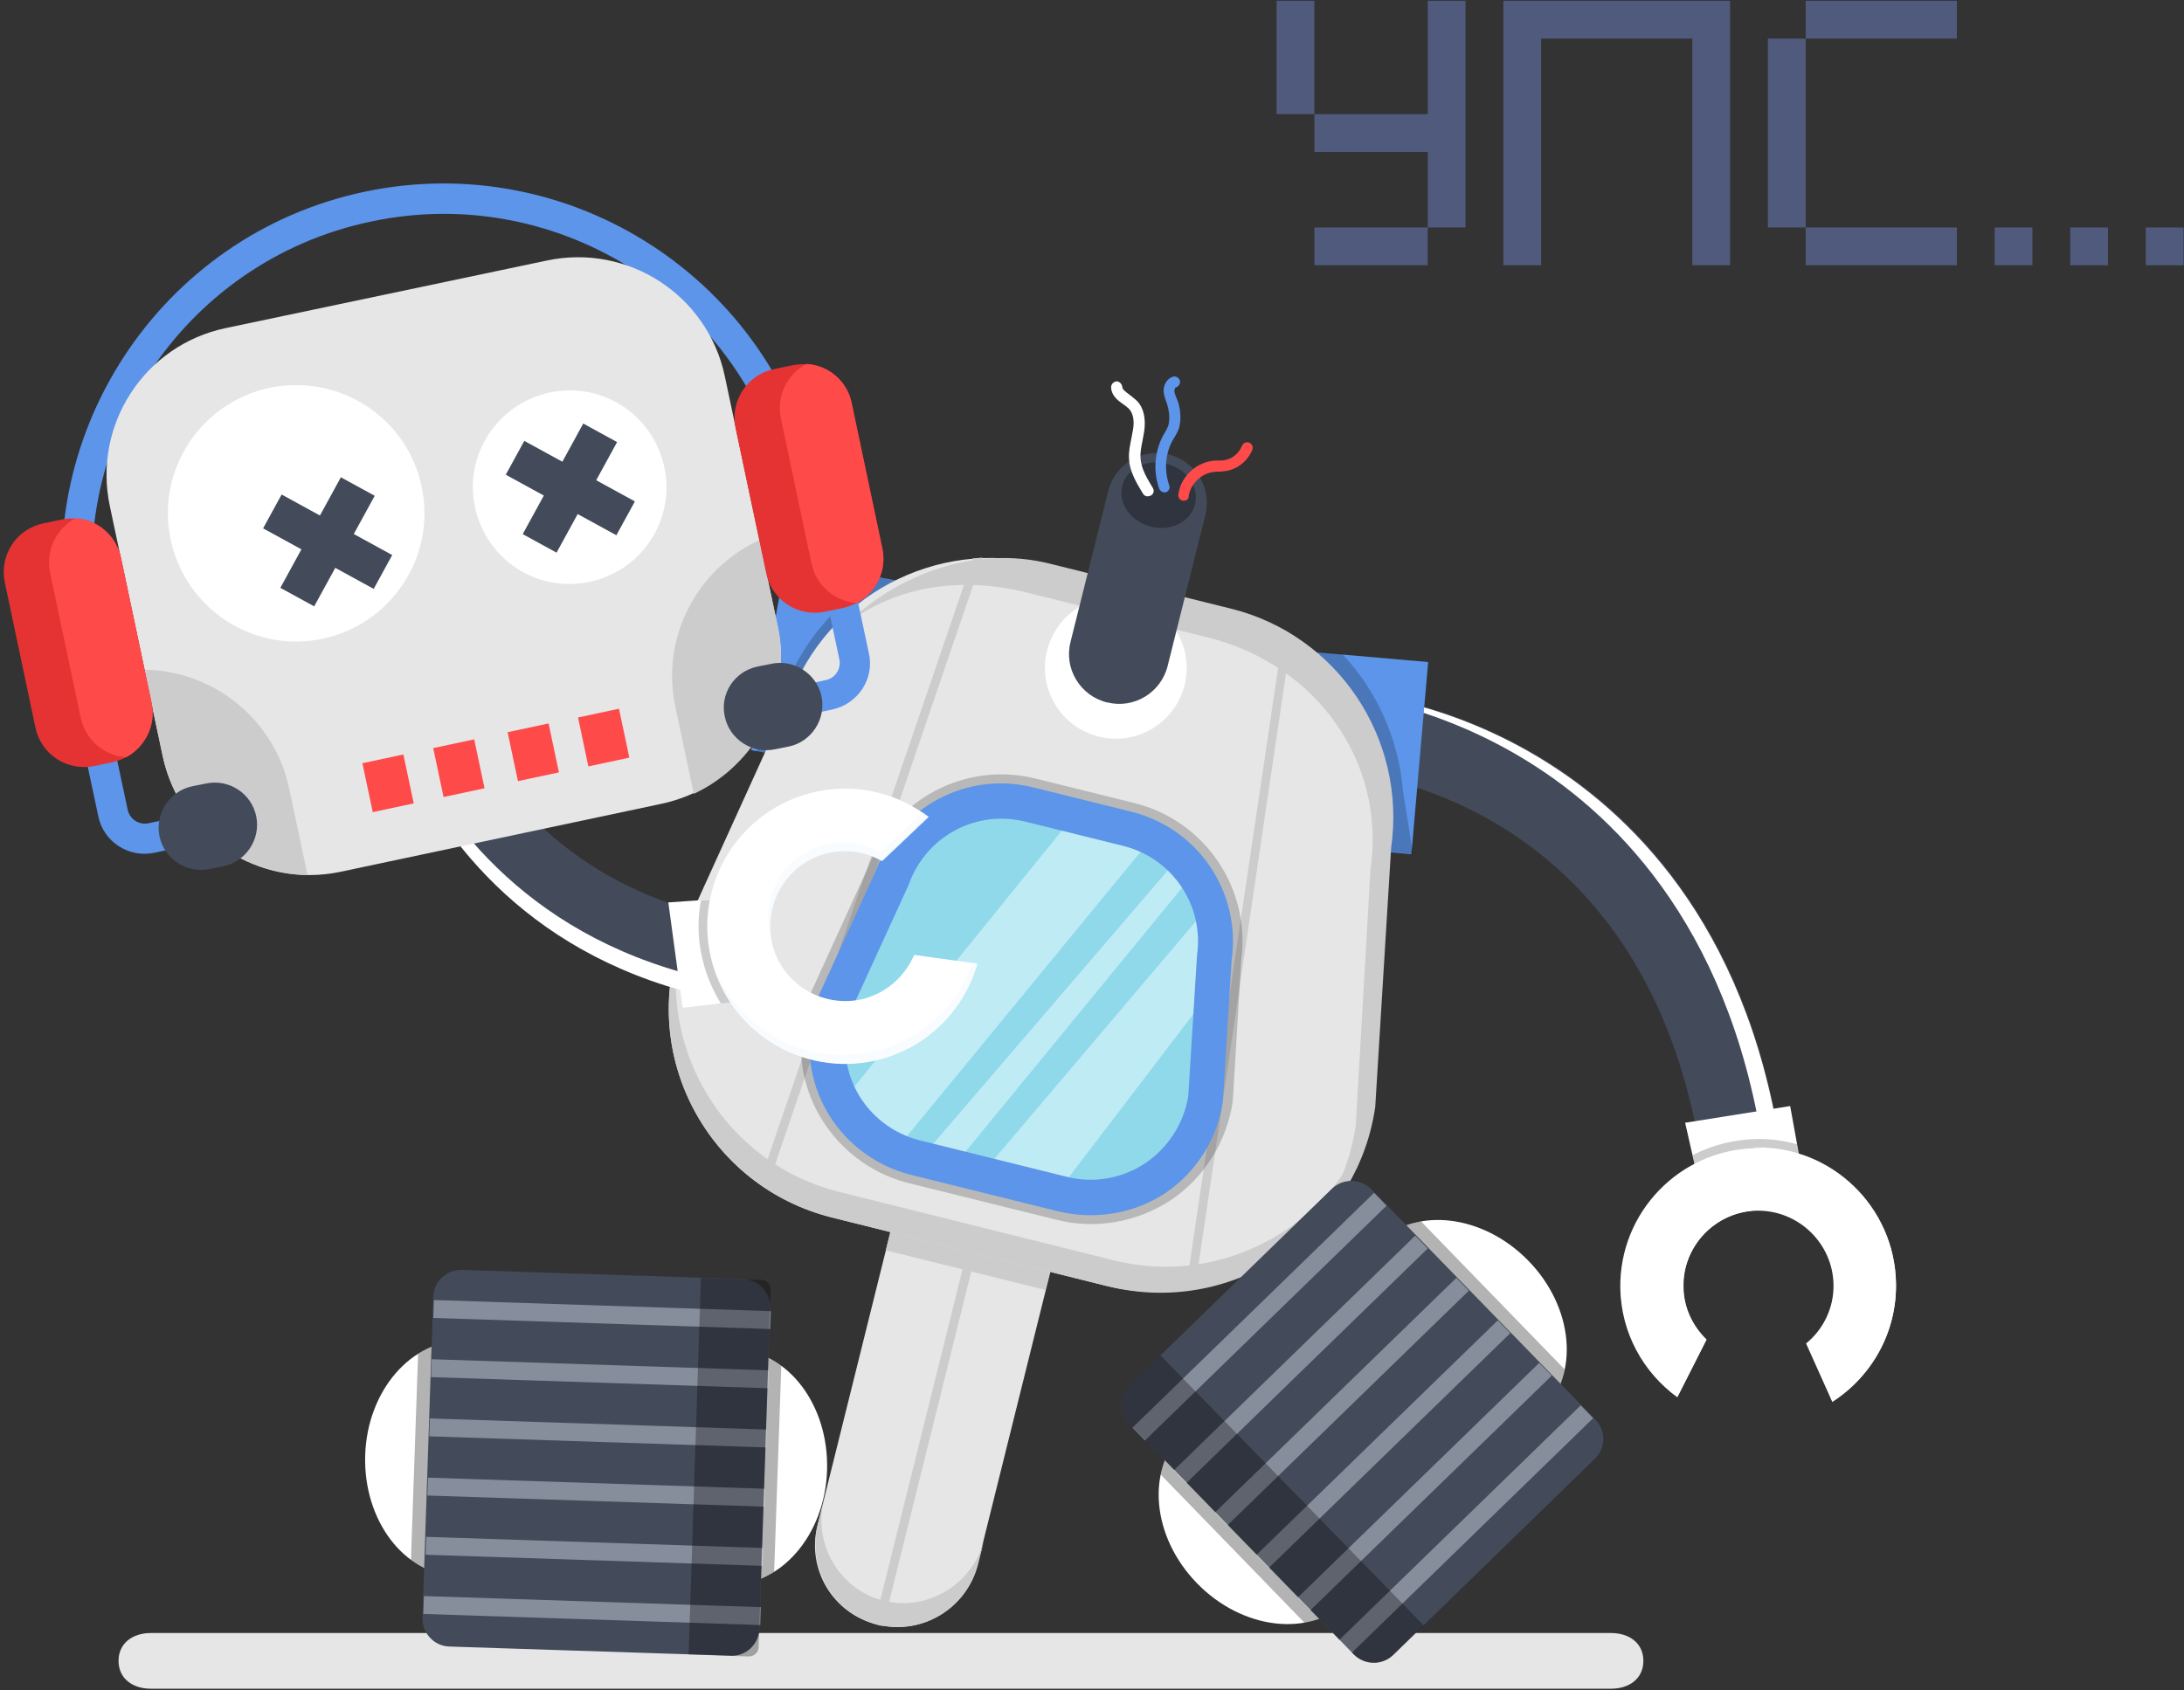 <?xml version="1.0" encoding="utf-8"?>
<!-- Generator: Adobe Illustrator 23.0.0, SVG Export Plug-In . SVG Version: 6.00 Build 0)  -->
<svg version="1.1" id="Слой_1" xmlns="http://www.w3.org/2000/svg" xmlns:xlink="http://www.w3.org/1999/xlink" x="0px" y="0px"
	 viewBox="0 0 549 425" style="enable-background:new 0 0 549 425;" xml:space="preserve">
<rect x="0" y="0" width="549" height="425" fill="#333333" stroke="none"/>
<style type="text/css">
	.st0{fill:#E6E6E6;}
	.st1{fill:#434A59;}
	.st2{fill:#FFFFFF;}
	.st3{opacity:0.2;}
	.st4{fill:#CCCCCC;}
	.st5{opacity:0.3;}
	.st6{opacity:0.4;fill:#EBF4FF;}
	.st7{fill:#5C95E9;}
	.st8{fill:#8FD9EB;}
	.st9{fill:#BFEBF5;}
	.st10{fill:#FF4A4A;}
	.st11{opacity:0.3;fill:#EBF4FF;}
	.st12{fill:#E53333;}
	.st13{fill:#4F5A7C;}
</style>
<g>
	<g id="Робот_2">
		<g>
			<path class="st0" d="M405,410.6H37.9c-4.5,0-8.1,2.5-8.1,7s3.6,7,8.1,7H405c4.5,0,8.1-2.5,8.1-7S409.5,410.6,405,410.6z"/>
			<g>
				<g>
					<path class="st1" d="M438.5,304.4c0.4,0,0.8,0,1.1-0.1c5.5-0.7,9.4-5.8,8.7-11.3c-7.5-58-36.5-87.3-59.5-101.6
						c-25-15.6-48.4-17.3-49.3-17.4c-5.6-0.4-10.3,3.8-10.7,9.4c-0.4,5.5,3.8,10.3,9.3,10.7c3.2,0.2,78,6.8,90.2,101.5
						C429,300.8,433.4,304.5,438.5,304.4z"/>
					<path class="st2" d="M443.8,293.2c-7.5-58-36.5-87.3-59.5-101.6c-21.5-13.4-41.6-16.5-47.6-17.2c0.9-0.2,1.8-0.3,2.7-0.2
						c1,0.1,24.3,1.7,49.3,17.4c23,14.4,52,43.6,59.5,101.6c0.7,5.5-3.2,10.5-8.7,11.3c-0.4,0.1-0.8,0.1-1.1,0.1
						c-0.8,0-1.5-0.1-2.3-0.3C441.1,303,444.5,298.3,443.8,293.2z"/>
					<g>
						<polygon class="st2" points="450,278.1 452.9,294.1 426.8,296.4 423.6,282.3 						"/>
						<path class="st3" d="M451.7,287.7l0.9,5c-3.5-1.2-7.2-1.9-11.1-1.8c-5.4,0.1-10.6,1.5-15,4l-1-4.5c4.8-2.4,10.2-3.9,16-4
							C445,286.3,448.4,286.8,451.7,287.7z"/>
						<path class="st2" d="M454,337.8c4.3-3.5,7-8.9,6.9-14.8c-0.2-10.4-8.8-18.7-19.2-18.6c-10.4,0.2-18.7,8.8-18.6,19.2
							c0.1,5.2,2.3,10,5.8,13.3l-7.3,14.4c-8.5-6.2-14.1-16.1-14.3-27.4c-0.3-19.1,15-34.9,34.1-35.2c19.1-0.3,34.9,15,35.2,34.1
							c0.2,12.4-6.2,23.4-16,29.7L454,337.8z"/>
						<path class="st2" d="M474.4,322.7c0.2,11.7-5.5,22.1-14.3,28.5l0.5,1.1c9.8-6.3,16.2-17.3,16-29.7
							c-0.3-19.1-16.1-34.4-35.2-34.1c-0.4,0-0.7,0.1-1.1,0.1C458.9,289,474.1,304,474.4,322.7z M420.1,350c0.5,0.4,1,0.8,1.6,1.2
							l7.3-14.4c-3.5-3.4-5.8-8.1-5.8-13.3c-0.2-10,7.6-18.3,17.4-19.1c-0.4,0-0.7,0-1.1,0c-10.4,0.2-18.7,8.8-18.6,19.2
							c0.1,5.2,2.3,10,5.8,13.3L420.1,350z"/>
					</g>
				</g>
				<g>
					<path class="st0" d="M220.7,408.5l-0.2,0c-11.1-2.8-17.8-13.9-15-25l26.4-106.2l40.2,10l-26.4,106.2
						C242.9,404.5,231.7,411.2,220.7,408.5z"/>
					<path class="st4" d="M253.1,283.7l-2.2-0.5l-31.1,125.1c0,0,0.6,0.2,1,0.3l0,0c0.4,0.1,1.2,0.3,1.2,0.2L253.1,283.7z"/>
					<path class="st4" d="M222.2,402.5c-11-2.7-17.9-14.1-15.1-25.3l-1.5,6c-2.8,11.2,4.1,22.6,15.1,25.3c11,2.7,22.4-4.1,25.2-15.3
						l1.5-6C244.5,398.4,233.1,405.2,222.2,402.5z"/>
					
						<rect x="222.8" y="313" transform="matrix(0.97 0.241 -0.241 0.97 83.591 -49.43)" class="st4" width="41.4" height="6.7"/>
				</g>
				<g>
					<g>
						<path class="st2" d="M139.9,367.5c-0.5,16.3-11.7,29.2-25,28.8c-13.3-0.4-23.6-14-23.1-30.4c0.5-16.3,11.7-29.2,25-28.8
							C130.1,337.6,140.4,351.1,139.9,367.5z"/>
						<path class="st5" d="M117.1,337.1c-4.3-0.1-9,1.3-12,3.3l-1.8,51.8c2.7,2.1,7.5,3.9,11.8,4.1c13.3,0.4,24.5-12.4,25-28.8
							C140.7,351.2,130.3,337.6,117.1,337.1z"/>
					</g>
					<g>
						<path class="st2" d="M159.8,368.1c0.5-16.3,11.7-29.2,25-28.8c13.3,0.4,23.6,14,23.1,30.4c-0.5,16.3-11.7,29.2-25,28.8
							C169.6,398.1,159.3,384.5,159.8,368.1z"/>
						<path class="st5" d="M182.6,398.5c4.3,0.1,9-1.3,12-3.3l1.8-51.8c-2.7-2.1-7.5-3.9-11.8-4.1c-13.3-0.4-24.5,12.4-25,28.8
							C159,384.5,169.4,398.1,182.6,398.5z"/>
					</g>
					<path class="st1" d="M183.7,416.3L113,414c-3.9-0.1-6.9-3.4-6.8-7.2l2.7-80.7c0.1-3.9,3.4-6.9,7.2-6.8l70.7,2.3
						c3.9,0.1,6.9,3.4,6.8,7.2l-2.7,80.7C190.8,413.4,187.5,416.5,183.7,416.3z"/>
					<g>
						
							<rect x="148.9" y="288.3" transform="matrix(3.300570e-02 -1 1 3.300570e-02 -184.287 470.757)" class="st6" width="4.5" height="84.7"/>
						
							<rect x="148.4" y="303.1" transform="matrix(3.302211e-02 -1 1 3.302211e-02 -199.635 484.646)" class="st6" width="4.5" height="84.7"/>
						
							<rect x="147.9" y="318" transform="matrix(3.300568e-02 -1 1 3.300568e-02 -214.978 498.547)" class="st6" width="4.5" height="84.7"/>
						
							<rect x="147.4" y="332.9" transform="matrix(3.300568e-02 -1 1 3.300568e-02 -230.321 512.443)" class="st6" width="4.5" height="84.7"/>
						
							<rect x="146.9" y="347.8" transform="matrix(3.302212e-02 -1 1 3.302212e-02 -245.669 526.332)" class="st6" width="4.5" height="84.7"/>
						
							<rect x="146.4" y="362.6" transform="matrix(3.300568e-02 -1 1 3.300568e-02 -261.012 540.234)" class="st6" width="4.5" height="84.7"/>
					</g>
					<path class="st5" d="M188.2,416.5l-15.1-0.5l3.1-94.7l15.1,0.5c1.4,0,2.5,1.2,2.4,2.6l-3,89.7
						C190.7,415.4,189.6,416.5,188.2,416.5z"/>
				</g>
				<g>
					<g>
						
							<rect x="192.9" y="143.1" transform="matrix(0.984 0.18 -0.18 0.984 33.517 -34.637)" class="st7" width="29.5" height="48.5"/>
						
							<rect x="327.4" y="165.1" transform="matrix(-0.996 -8.697704e-02 8.697704e-02 -0.996 666.518 407.683)" class="st7" width="29.5" height="48.5"/>
						<path class="st3" d="M202.9,177.2l0.1-0.3c4.5-12.5,13.4-22.1,24.3-27.8l0.5-2.6l-7.2-1.3c-10.7,6.6-19.3,16.7-23.9,29.3
							l-6.6,14.4l6.8,1.2L202.9,177.2z"/>
						<path class="st3" d="M330.7,167.2c8.6,8.3,14.3,19.7,15.3,32.6l2.3,14.3l6.9,0.6l-2.5-15.6c-1.1-13.5-6.7-25.5-15.3-34.7
							l-6.4-0.6L330.7,167.2z"/>
						<path class="st0" d="M277.7,323.2l-68.6-17.1c-31-7.7-48.6-40.6-37.8-70.7l27-59.4c9.4-26.1,37-40.8,63.9-34.1l45.5,11.3
							c26.9,6.7,44.3,32.6,40.4,60.1l-3.9,65.1C339.7,310.1,308.8,331,277.7,323.2z"/>
						<path class="st4" d="M258.2,149l45.5,11.3c26.9,6.7,44.8,31,40.8,58.4l-3.7,64.3c-1.8,12.4-7.6,22.8-15.9,30.8
							c10.8-8.3,18.7-20.8,20.8-35.5l4-65.2c3.9-27.4-13.5-53.5-40.4-60.1l-45.5-11.3c-18.6-4.6-38,2.6-51,15.2
							C225.4,147.2,241.7,144.9,258.2,149z"/>
						<g>
							<path class="st4" d="M298.1,324.2c0.8-0.1,1.5-0.2,2.3-0.3l24.3-164.3c-0.7-0.4-1.3-0.8-2-1.2L298.1,324.2z"/>
							<path class="st4" d="M191.2,296.6c0.6,0.5,1.2,0.9,1.9,1.3L247,140.2c-0.8,0.1-1.6,0.1-2.4,0.2L191.2,296.6z"/>
						</g>
						<path class="st4" d="M280,316.9l-69-17.2c-28.2-7-45.2-34.8-40.3-62.2c-9.5,29.6,8.1,61.1,38.7,68.7l69,17.2
							c30.6,7.6,60.9-11.9,66.4-42.6C336.2,307.3,308.2,323.9,280,316.9z"/>
					</g>
					<g>
						<path class="st3" d="M265.6,306.7l-37.1-9.2c-9.8-2.4-18.2-9-23-17.9c-4.8-8.9-5.5-19.5-2.1-29.1l0.2-0.4l14.6-32
							c6.3-17.1,24.5-26.8,42.3-22.3l24.6,6.1c17.8,4.4,29.4,21.5,26.9,39.7l-2.1,35.2c-1.5,10.2-7.1,19.2-15.5,24.9
							C285.9,307.3,275.4,309.2,265.6,306.7z"/>
						<path class="st8" d="M267.2,300.2l-37.1-9.2c-16.8-4.2-26.3-22-20.4-38.2l14.6-32.1c5.1-14.1,20-22.1,34.5-18.5l24.6,6.1
							c14.5,3.6,24,17.7,21.9,32.5l-2.1,35.2C300.7,293.1,284,304.4,267.2,300.2z"/>
						<polygon class="st9" points="268.9,206.4 212.1,276.5 225.1,289.2 289,211.4 						"/>
						<polygon class="st9" points="295.4,216.7 230.8,292 239,294.1 299.6,220.2 						"/>
						<polygon class="st9" points="303.7,228 246.8,295.1 265.7,299.9 307.3,245.4 						"/>
						<path class="st7" d="M266.1,304.6l-37.1-9.2c-9.2-2.3-17.1-8.4-21.6-16.8c-4.5-8.4-5.2-18.3-2-27.3l0.1-0.3l14.6-31.9
							c5.9-16.2,23-25.3,39.7-21.1l24.6,6.1c16.8,4.2,27.6,20.2,25.2,37.3l-2.2,35.4c-1.3,9.4-6.6,17.9-14.5,23.2
							C285.2,305.1,275.4,306.8,266.1,304.6z M213.8,254.4c-2.3,6.5-1.7,13.8,1.5,19.9c3.3,6.2,9.1,10.7,15.8,12.4l37.1,9.2
							c6.8,1.7,14,0.4,19.8-3.5c5.7-3.9,9.6-10,10.7-16.8l2.2-35.4c1.8-12.6-6.2-24.4-18.5-27.5l-24.6-6.1
							c-12.4-3.1-24.9,3.6-29.3,15.6l-0.1,0.3L213.8,254.4z"/>
					</g>
				</g>
				<g>
					<path class="st2" d="M297.8,172.2c-2.4,9.6-12.1,15.4-21.6,13c-9.6-2.4-15.4-12.1-13-21.6c2.4-9.6,12.1-15.4,21.6-13
						C294.3,153,300.1,162.7,297.8,172.2z"/>
					<path class="st1" d="M278.3,176.6l-0.1,0c-6.7-1.7-10.8-8.5-9.1-15.2l9.5-38c1.7-6.7,8.5-10.8,15.2-9.1l0.1,0
						c6.7,1.7,10.8,8.5,9.1,15.2l-9.5,38C291.8,174.2,285,178.3,278.3,176.6z"/>
					<path class="st5" d="M300.4,126.8c-1.1,4.4-6.1,6.9-11.1,5.6c-5.1-1.3-8.3-5.8-7.2-10.2c1.1-4.4,6.1-6.9,11.1-5.6
						C298.3,117.9,301.5,122.4,300.4,126.8z"/>
					<path class="st2" d="M288.5,124.8c-0.5,0-0.9-0.2-1.2-0.7c-1.5-2.5-3.4-5.5-3.5-8.9c-0.1-1.7,0.3-3.4,0.6-5
						c0.1-0.7,0.3-1.4,0.4-2.1c0.3-1.7,0.3-3.9-1-5.3c-0.4-0.4-0.9-0.8-1.5-1.2c-1.3-0.9-2.9-2.1-3-4.2c0-0.8,0.6-1.4,1.3-1.5
						c0.7-0.1,1.4,0.6,1.5,1.3c0,0.7,0.7,1.2,1.9,2.1c0.6,0.5,1.3,1,1.9,1.6c1.6,1.7,2.2,4.4,1.7,7.7c-0.1,0.7-0.3,1.5-0.4,2.2
						c-0.3,1.5-0.6,2.9-0.5,4.3c0.1,2.7,1.7,5.3,3.1,7.6c0.4,0.7,0.2,1.5-0.5,1.9C288.9,124.7,288.7,124.8,288.5,124.8z"/>
					<path class="st7" d="M292.7,123.8c-0.6,0-1.1-0.4-1.3-0.9c-1.6-4.5-1.2-9.6,1.2-13.8l0.3-0.5c0.3-0.5,0.5-0.9,0.7-1.4
						c0.2-0.4,0.2-0.9,0.3-1.5c0.1-1.3-0.1-2.7-0.5-4l-0.2-0.6c-0.3-0.8-0.6-1.6-0.7-2.6c-0.1-1.5,0.7-3.3,2.4-3.8
						c0.7-0.2,1.5,0.3,1.7,1c0.2,0.7-0.3,1.5-1,1.7c-0.2,0-0.4,0.5-0.4,0.9c0,0.5,0.3,1.1,0.5,1.7l0.3,0.7c0.6,1.6,0.8,3.4,0.7,5.1
						c-0.1,0.9-0.2,1.6-0.5,2.3c-0.3,0.7-0.6,1.3-1,1.9l-0.3,0.5c-2,3.4-2.3,7.7-1,11.5c0.3,0.7-0.1,1.5-0.8,1.8
						C293,123.8,292.9,123.8,292.7,123.8z"/>
					<path class="st10" d="M297.6,125.9c-0.1,0-0.1,0-0.2,0c-0.8-0.1-1.3-0.8-1.2-1.6c0.6-4.3,4.2-7.8,8.4-8.4
						c0.5-0.1,1.1-0.1,1.6-0.1c0.5,0,1.1,0,1.6-0.1c2-0.3,3.7-1.8,4.4-3.6c0.3-0.7,1.1-1.1,1.8-0.8c0.7,0.3,1.1,1.1,0.8,1.8
						c-1.1,2.7-3.6,4.8-6.5,5.3c-0.7,0.1-1.3,0.2-2,0.2c-0.5,0-0.9,0-1.4,0.1c-3,0.4-5.6,3-6.1,6
						C298.9,125.4,298.3,125.9,297.6,125.9z"/>
				</g>
				<g>
					<path class="st1" d="M193.6,242.2c0,0.4,0,0.8-0.1,1.1c-0.7,5.5-4.9,9.3-9.5,8.5c-47.4-8.4-70.8-37.8-82-61
						c-12.2-25.3-13.1-48.6-13.1-49.6c-0.2-5.6,3.4-10.3,8-10.5c4.5-0.3,8.4,4,8.5,9.5c0.1,3.2,3.7,78,81.2,91.7
						C190.9,232.7,193.8,237.1,193.6,242.2z"/>
					<path class="st2" d="M184.2,247.4c-47.4-8.4-70.8-37.8-82-61c-10.5-21.6-12.6-41.9-13-47.8c-0.2,0.9-0.3,1.8-0.3,2.7
						c0,1,0.8,24.3,13.1,49.6c11.2,23.2,34.6,52.6,82,61c4.5,0.8,8.7-3,9.5-8.5c0-0.4,0.1-0.8,0.1-1.1c0-0.8,0-1.5-0.2-2.3
						C192.4,244.8,188.5,248.1,184.2,247.4z"/>
				</g>
				<g>
					<g>
						<polygon class="st2" points="171.6,253.4 187.7,251.5 182.4,225.9 168,226.9 						"/>
						<path class="st3" d="M181.2,252.3l5-0.6c-2.2-3-3.9-6.4-4.9-10.1c-1.5-5.2-1.6-10.6-0.5-15.5l-4.6,0.3
							c-1,5.3-0.8,10.9,0.8,16.4C178,246.2,179.4,249.4,181.2,252.3z"/>
						<path class="st2" d="M229.8,240.1c-2.2,5.1-6.5,9.2-12.2,10.9c-10,2.8-20.5-3-23.3-13c-2.8-10,3-20.5,13-23.3
							c5.1-1.4,10.2-0.6,14.4,1.8l11.7-11.1c-8.4-6.4-19.5-8.9-30.4-5.8c-18.4,5.2-29.1,24.4-23.9,42.7
							c5.2,18.4,24.4,29.1,42.7,23.9c12-3.4,20.7-12.7,23.9-23.9L229.8,240.1z"/>
						<path class="st11" d="M178.9,241.1c0.1,0.4,0.1,0.7,0.2,1.1c5.2,18.4,24.4,29.1,42.7,23.9c12-3.4,20.7-12.7,23.9-23.9
							l-1.2-0.2c-3.6,10.3-12,18.7-23.2,21.9C203.3,269.1,184.5,258.8,178.9,241.1z M221.2,214.3c-4.2-2.4-9.4-3.2-14.4-1.8
							c-10,2.8-15.9,13.3-13,23.3c0.1,0.4,0.2,0.7,0.4,1.1c-2.1-9.7,3.6-19.5,13.3-22.2c5.1-1.4,10.2-0.6,14.4,1.8l11.7-11.1
							c-0.5-0.4-1.1-0.8-1.6-1.2L221.2,214.3z"/>
					</g>
				</g>
				<g>
					<g>
						<path class="st2" d="M335.4,364.5c11.4,11.7,12.9,28.7,3.4,38c-9.5,9.3-26.5,7.3-37.9-4.4c-11.4-11.7-12.9-28.7-3.4-38
							C307,350.8,324,352.8,335.4,364.5z"/>
						<path class="st5" d="M297.7,359.9c-3.1,3-5.3,7.4-5.9,10.9l36.1,37.2c3.4-0.5,8-2.7,11.1-5.7c9.5-9.3,8-26.3-3.4-38
							C324.2,352.6,307.2,350.6,297.7,359.9z"/>
					</g>
					<g>
						<path class="st2" d="M349.7,350.6c-11.4-11.7-12.9-28.7-3.4-38c9.5-9.3,26.5-7.3,37.9,4.4c11.4,11.7,12.9,28.7,3.4,38
							C378,364.3,361.1,362.3,349.7,350.6z"/>
						<path class="st5" d="M387.4,355.2c3.1-3,5.3-7.4,5.9-10.9l-36.1-37.2c-3.4,0.5-8,2.7-11.1,5.7c-9.5,9.3-8,26.3,3.4,38
							C360.9,362.5,377.8,364.5,387.4,355.2z"/>
					</g>
					<path class="st1" d="M400.9,366.8l-50.7,49.3c-2.8,2.7-7.2,2.6-9.9-0.1L284,358.1c-2.7-2.8-2.6-7.2,0.1-9.9l50.7-49.3
						c2.8-2.7,7.2-2.6,9.9,0.1l56.3,57.9C403.8,359.7,403.7,364.1,400.9,366.8z"/>
					<g>
						
							<rect x="274.3" y="328.6" transform="matrix(0.717 -0.697 0.697 0.717 -141.03 314.546)" class="st6" width="84.7" height="4.5"/>
						
							<rect x="284.6" y="339.3" transform="matrix(0.717 -0.697 0.697 0.717 -145.529 324.815)" class="st6" width="84.7" height="4.5"/>
						
							<rect x="295" y="349.9" transform="matrix(0.717 -0.697 0.697 0.717 -150.027 335.067)" class="st6" width="84.7" height="4.5"/>
						
							<rect x="305.4" y="360.6" transform="matrix(0.717 -0.697 0.697 0.717 -154.526 345.329)" class="st6" width="84.7" height="4.5"/>
						
							<rect x="315.8" y="371.3" transform="matrix(0.717 -0.697 0.697 0.717 -159.025 355.593)" class="st6" width="84.7" height="4.5"/>
						
							<rect x="326.2" y="382" transform="matrix(0.717 -0.697 0.697 0.717 -163.524 365.855)" class="st6" width="84.7" height="4.5"/>
					</g>
					<path class="st5" d="M357.9,408.7l-7.6,7.4c-2.8,2.7-7.2,2.6-9.9-0.1L284,358.1c-2.7-2.8-2.6-7.2,0.1-9.9l7.6-7.4L357.9,408.7z
						"/>
				</g>
			</g>
			<g>
				<path class="st7" d="M204.4,135.7c-2.1,0.4-4.1-0.9-4.5-2.9l-1.9-8.9c-10.1-47.7-57.1-78.3-104.7-68.2
					C45.5,65.7,14.9,112.7,25,160.4l1.9,8.9c0.4,2.1-0.9,4.1-2.9,4.5c-2.1,0.4-4.1-0.9-4.5-2.9l-1.9-8.9
					C6.6,110.2,39.9,59.1,91.7,48.2s102.8,22.3,113.7,74.1l1.9,8.9C207.7,133.2,206.4,135.2,204.4,135.7z"/>
				<path class="st7" d="M24.7,205.2l-4.2-19.7c-0.4-2.1,0.9-4.1,2.9-4.5c2.1-0.4,4.1,0.9,4.5,2.9l4.2,19.7c0.5,2.4,2.9,3.9,5.2,3.4
					l9.4-2c2.1-0.4,4.1,0.9,4.5,2.9c0.4,2.1-0.9,4.1-2.9,4.5l-9.4,2C32.4,215.8,26,211.7,24.7,205.2z"/>
				<path class="st7" d="M209.2,178.4l-9.4,2c-2.1,0.4-4.1-0.9-4.5-2.9c-0.4-2.1,0.9-4.1,2.9-4.5l9.4-2c2.4-0.5,3.9-2.9,3.4-5.2
					l-4.2-19.7c-0.4-2.1,0.9-4.1,2.9-4.5c2.1-0.4,4.1,0.9,4.5,2.9l4.2,19.7C219.9,170.6,215.7,177,209.2,178.4z"/>
				<path class="st0" d="M196.3,166.6c0.1-3-0.1-6.1-0.8-9.1l-13.3-62.9c-4.3-20.4-24.3-33.4-44.7-29.1L56.7,82.5
					c-20.4,4.3-33.4,24.3-29.1,44.7l13.3,62.9c4.3,20.4,24.3,33.4,44.7,29.1l80.7-17.1c9.3-2,17.1-7.2,22.4-14.3"/>
				<path class="st4" d="M72.7,198.3l4.6,21.7c-17.2-0.2-32.6-12.3-36.4-29.9l-4.6-21.7C53.6,168.6,69,180.8,72.7,198.3z"/>
				<path class="st4" d="M190.9,135.8l4.6,21.7c0.6,3.1,0.9,6.1,0.8,9.1l-7.5,21.3c-3.7,4.9-8.6,9-14.4,11.7l-4.6-21.7
					C166,160.3,175.2,143,190.9,135.8z"/>
				<path class="st2" d="M106,122.4c3.7,17.4-7.5,34.5-24.9,38.2c-17.4,3.7-34.5-7.5-38.2-24.9c-3.7-17.4,7.5-34.5,24.9-38.2
					C85.3,93.9,102.4,105,106,122.4z"/>
				<path class="st2" d="M167,117.5c2.8,13.1-5.6,26-18.8,28.8s-26-5.6-28.8-18.8c-2.8-13.1,5.6-26,18.8-28.8S164.2,104.3,167,117.5
					z"/>
				<path class="st1" d="M64.4,205.2c1.2,5.7-2.5,11.4-8.2,12.6l-3.5,0.7c-5.7,1.2-11.4-2.5-12.6-8.2c-1.2-5.7,2.5-11.4,8.2-12.6
					l3.5-0.7C57.6,195.8,63.2,199.5,64.4,205.2z"/>
				<path class="st10" d="M91.1,191.9l10.3-2.2l2.6,12.3l-10.3,2.2L91.1,191.9z"/>
				<path class="st10" d="M108.9,188.1l10.3-2.2l2.6,12.3l-10.3,2.2L108.9,188.1z"/>
				<path class="st10" d="M127.6,184.1l10.3-2.2l2.6,12.3l-10.3,2.2L127.6,184.1z"/>
				<path class="st10" d="M145.3,180.4l10.3-2.2l2.6,12.3l-10.3,2.2L145.3,180.4z"/>
				<path class="st12" d="M30.4,140.2l7.7,36.5c1.2,5.6-1.6,11.1-6.4,13.7c-1,0.5-2.1,0.9-3.2,1.2l-4.8,1
					c-6.8,1.4-13.4-2.9-14.8-9.7l-7.7-36.5c-1.4-6.8,2.9-13.4,9.7-14.8l4.8-1c1.1-0.2,2.3-0.3,3.4-0.2
					C24.4,130.6,29.2,134.6,30.4,140.2z"/>
				<path class="st10" d="M30.4,140.2l7.7,36.5c1.2,5.6-1.6,11.1-6.4,13.7c-5.5-0.4-10.2-4.3-11.4-9.9l-7.7-36.5
					c-1.2-5.6,1.6-11.1,6.4-13.7C24.4,130.6,29.2,134.6,30.4,140.2z"/>
				<path class="st12" d="M214.1,101.4l7.7,36.5c1.2,5.6-1.6,11.1-6.4,13.7c-1,0.5-2.1,0.9-3.2,1.2l-4.8,1
					c-6.8,1.4-13.4-2.9-14.8-9.7l-7.7-36.5c-1.4-6.8,2.9-13.4,9.7-14.8l4.8-1c1.1-0.2,2.3-0.3,3.4-0.2
					C208.2,91.8,213,95.8,214.1,101.4z"/>
				<path class="st10" d="M214.1,101.4l7.7,36.5c1.2,5.6-1.6,11.1-6.4,13.7c-5.5-0.4-10.2-4.3-11.4-9.9l-7.7-36.5
					c-1.2-5.6,1.6-11.1,6.4-13.7C208.2,91.8,213,95.8,214.1,101.4z"/>
				<path class="st1" d="M190.4,167.6l3.5-0.7c5.7-1.2,11.4,2.5,12.6,8.2c1.2,5.7-2.5,11.4-8.2,12.6l-3.5,0.7
					c-5.7,1.2-11.4-2.5-12.6-8.2C180.9,174.5,184.6,168.8,190.4,167.6z"/>
				<g>
					
						<rect x="127.5" y="117.9" transform="matrix(0.877 0.48 -0.48 0.877 76.569 -53.742)" class="st1" width="31.7" height="9.7"/>
					
						<rect x="127.5" y="117.9" transform="matrix(0.48 -0.877 0.877 0.48 -33.2 189.524)" class="st1" width="31.7" height="9.7"/>
				</g>
				<g>
					
						<rect x="66.5" y="131.4" transform="matrix(0.877 0.48 -0.48 0.877 75.543 -22.815)" class="st1" width="31.7" height="9.7"/>
					
						<rect x="66.5" y="131.4" transform="matrix(0.48 -0.877 0.877 0.48 -76.687 143.052)" class="st1" width="31.7" height="9.7"/>
				</g>
			</g>
		</g>
		<g>
			<g>
				<path class="st13" d="M320.9,28.7V0.2h9.5v28.5H320.9z M358.9,57.2v-19h-28.5v-9.5h28.5V0.2h9.5v57H358.9z M330.4,66.7v-9.5
					h28.5v9.5H330.4z"/>
				<path class="st13" d="M377.9,66.7V0.2h57v66.5h-9.5v-57h-38v57H377.9z"/>
				<path class="st13" d="M444.4,57.2V9.7h9.5v47.5H444.4z M453.9,9.7V0.2h38v9.5H453.9z M453.9,66.7v-9.5h38v9.5H453.9z"/>
				<path class="st13" d="M501.4,66.7v-9.5h9.5v9.5H501.4z"/>
				<path class="st13" d="M520.4,66.7v-9.5h9.5v9.5H520.4z"/>
				<path class="st13" d="M539.4,66.7v-9.5h9.5v9.5H539.4z"/>
			</g>
		</g>
	</g>
</g>
</svg>
